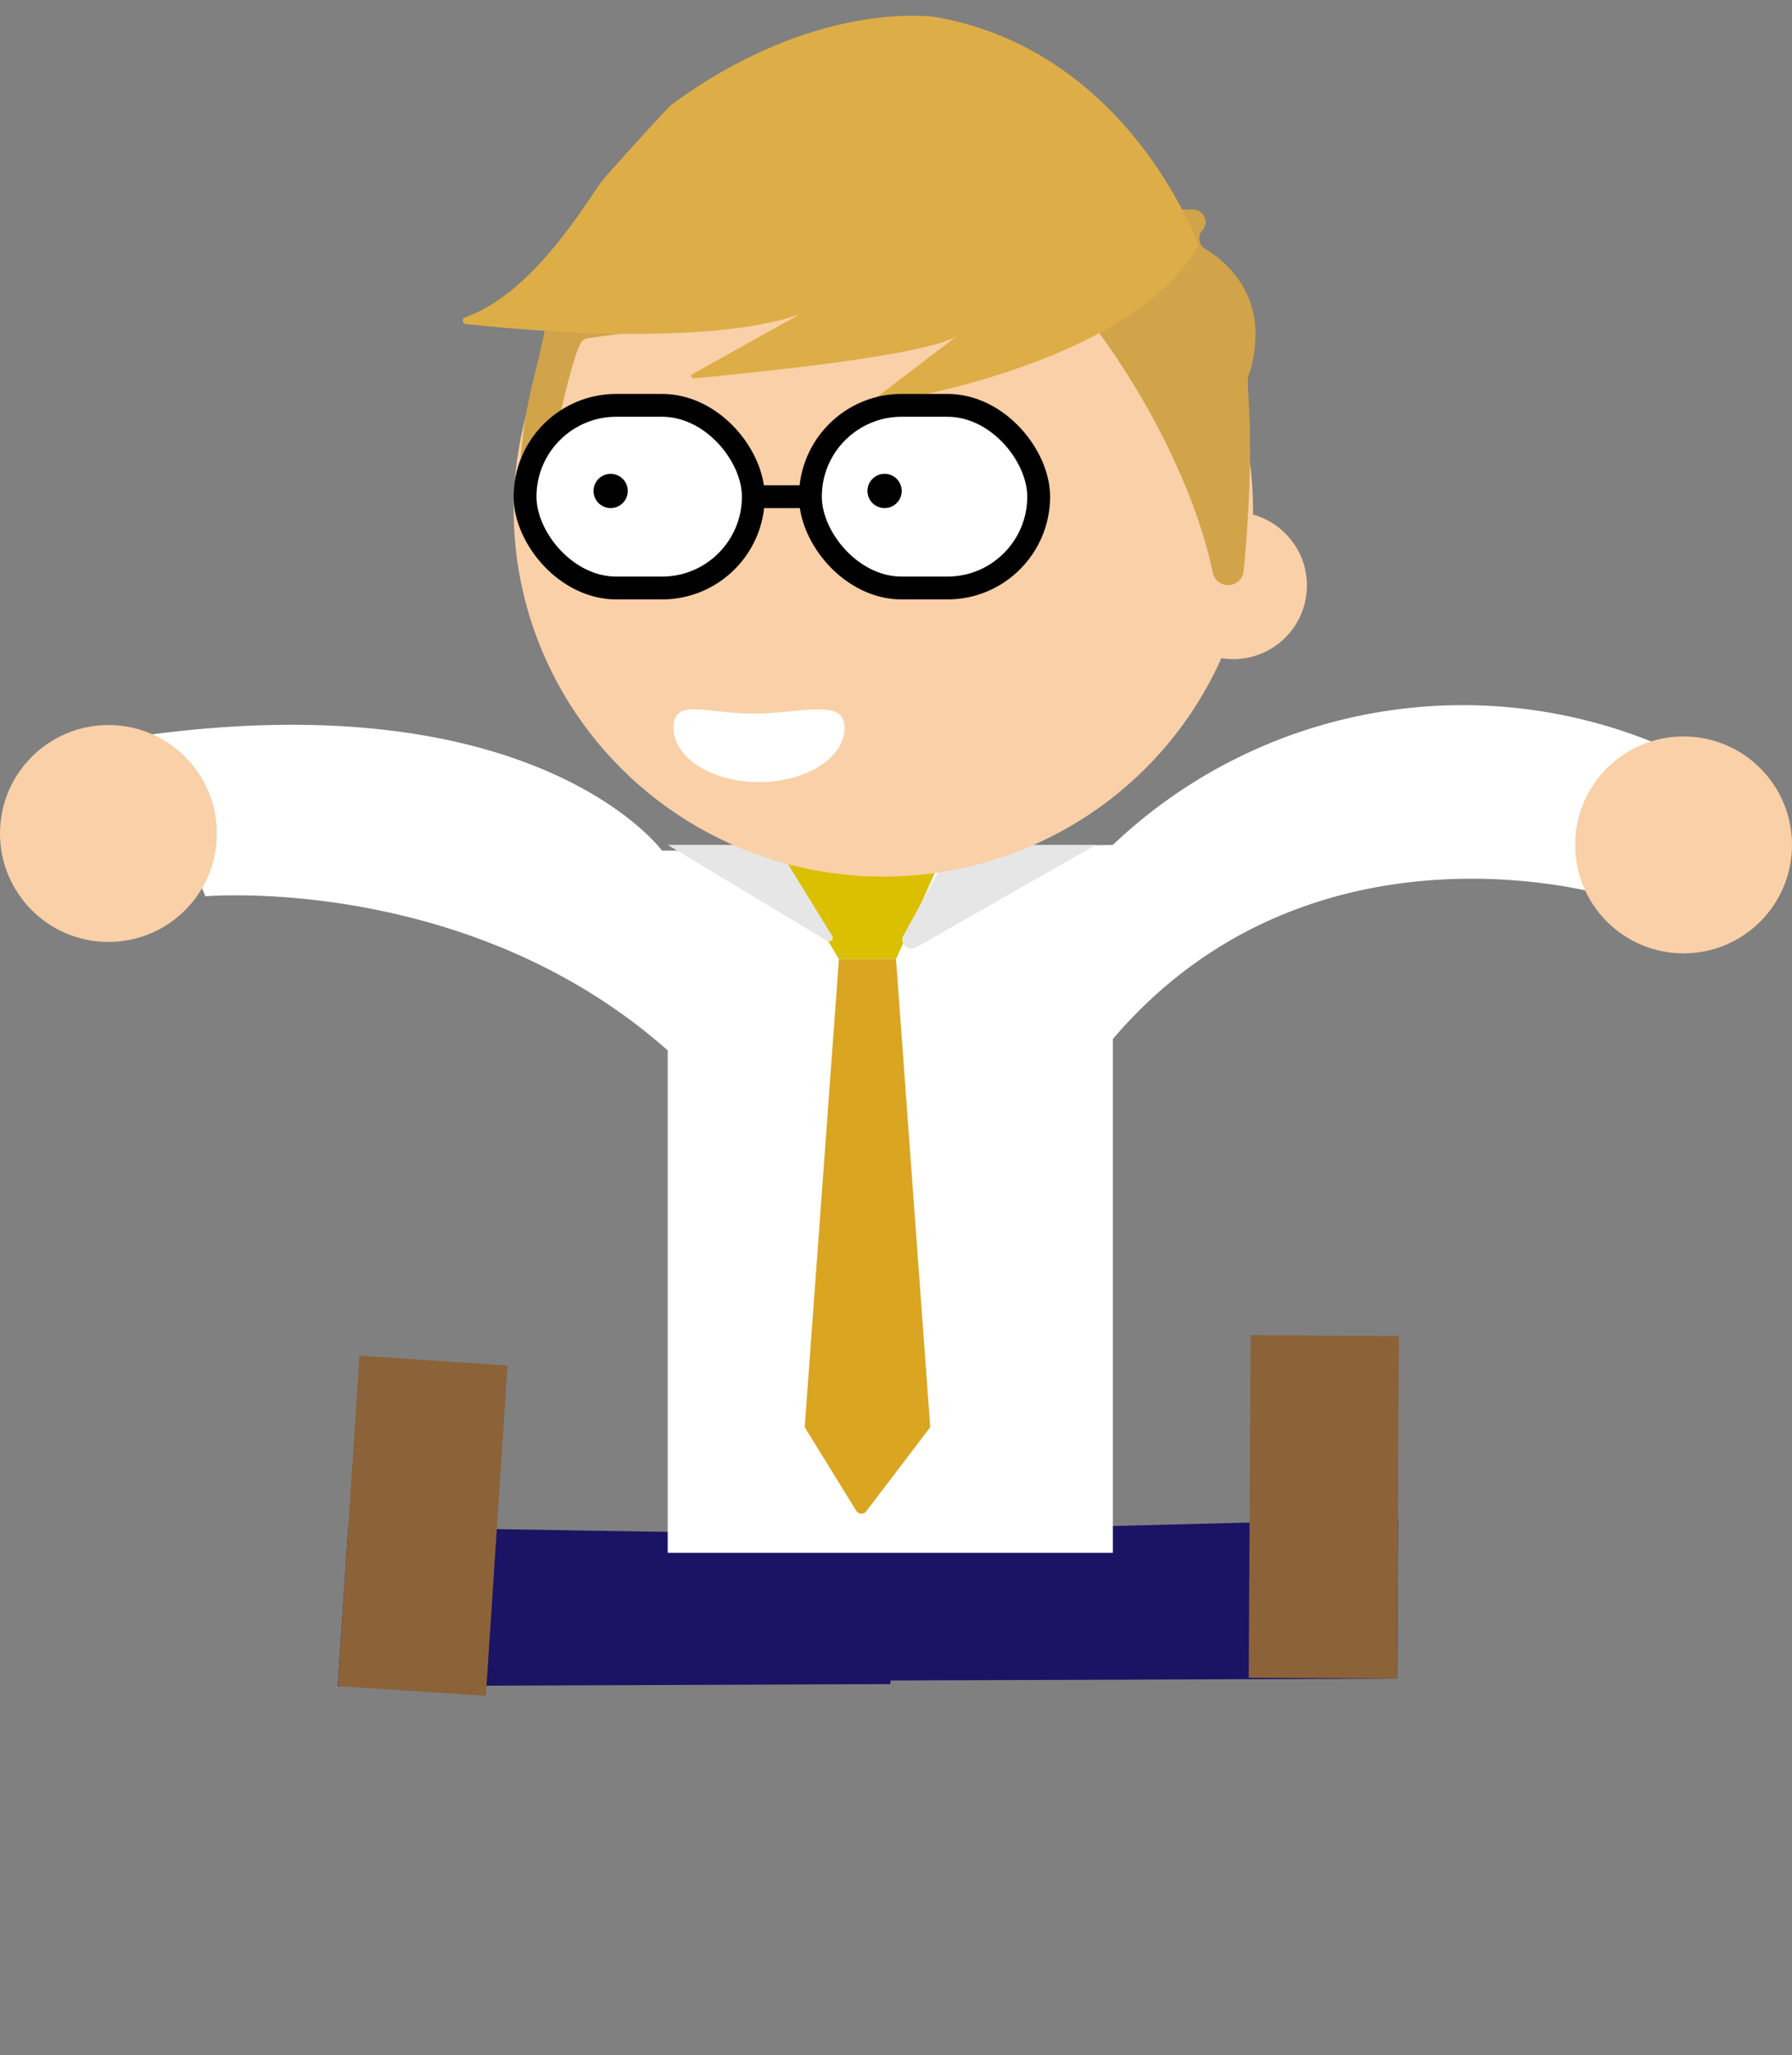 <svg xmlns="http://www.w3.org/2000/svg" viewBox="0 0 157 180">
  <rect x="0" y="0" width="157" height="180" fill="#808080" stroke="none"/>
  <title>Nate_Sprites</title>
  <g id="Layer_2" data-name="Layer 2">
    <g>
      <polygon points="122.41 147.02 122.49 133.02 77.05 134.17 76.44 147.19 122.41 147.02" style="fill: #1b1464"/>
      <rect x="101" y="125.49" width="30" height="13" transform="translate(248.62 16.72) rotate(90.32)" style="fill: #8c6239"/>
      <polygon points="30.51 133.72 29.59 147.69 78 147.5 79 134.5 30.51 133.72" style="fill: #1b1464"/>
      <rect x="22.53" y="127.15" width="29" height="13" transform="translate(-98.76 161.82) rotate(-86.24)" style="fill: #8c6239"/>
    </g>
    <g>
      <path d="M58.5,92v44h39V91h0C115,70.5,141,78.5,141,78.5l5-13A44.49,44.49,0,0,0,97.5,74h0L66,74.5H58s-11-15-46-10l6,14s23-2,40.5,13.5" style="fill: #fff"/>
      <circle cx="147.5" cy="74" r="9.5" style="fill: #f9d0a7"/>
      <circle cx="9.5" cy="73" r="9.5" style="fill: #f9d0a7"/>
    </g>
    <g>
      <polygon points="83.01 74 78.5 84 73.5 84 67.5 74 83.01 74" style="fill: #DAC000"/>
      <path d="M78.5,84l3,41-5.59,7.34a.53.53,0,0,1-.88,0L70.5,125l3-41Z" style="fill: #DAA520"/>
      <path d="M83.5,74l-4.42,8.07a.8.8,0,0,0,1.17.91L96,74Z" style="fill: #e6e6e6"/>
      <path d="M72.93,82,68,74H58.5l14,8.42A.32.32,0,0,0,72.93,82Z" style="fill: #e6e6e6"/>
    </g>
    <g>
      <ellipse cx="77.39" cy="44.64" rx="32.39" ry="32.14" style="fill: #f9d0a7"/>
      <circle cx="108.05" cy="51.28" r="6.45" style="fill: #f9d0a7"/>
      <path d="M59,63.73c0,2.63,3.36,4.77,7.5,4.77S74,66.36,74,63.73s-3.86-1.23-8-1.23S59,61.09,59,63.73Z" style="fill: #fff"/>
    </g>
    <g>
      <path d="M45.64,39.81C46.14,34.34,47,33,47.9,28a1.09,1.09,0,0,1,.58-.78L71.24,15.65a1,1,0,0,1,.63-.11l22.37,2.81h10.3a1.09,1.09,0,0,1,.81,1.81h0a1.08,1.08,0,0,0,.24,1.64c2,1.21,5.73,4.39,3.93,10.72a1.17,1.17,0,0,1-.09.24c-.44.8.73,4.45-.47,17.23a1.37,1.37,0,0,1-2.71.15C104.14,40,96.61,28.4,92.18,24.42a1.06,1.06,0,0,0-.92-.23L51.51,29.62a1.08,1.08,0,0,0-.51.26c-.54.51-1.72,5.17-2.76,10.3A1.31,1.31,0,0,1,45.64,39.81Z" style="fill: #d1a44a"/>
      <path d="M76.41,35.32C79,35.15,99.32,31.58,105,21.5c0,0-6-17-23-20,0,0-10.46-1.7-23.2,7.7-.37.28-5.86,6.35-6.12,6.73-1.92,2.73-6.2,9.82-11.94,11.87a.3.3,0,0,0,.06.58c5,.54,21,2,29.24-.84l-9.36,5.22a.2.2,0,0,0,.1.38c4.14-.39,20.88-2,23.17-3.79l-7.6,5.79A.1.1,0,0,0,76.41,35.32Z" style="fill: #ddae47"/>
    </g>
    <g>
      <g>
        <rect x="46" y="35.5" width="20" height="16" rx="8" transform="translate(112 87) rotate(-180)" style="fill: #fff;stroke: #000;stroke-miterlimit: 10;stroke-width: 2px"/>
        <rect x="71" y="35.5" width="20" height="16" rx="8" transform="translate(162 87) rotate(-180)" style="fill: #fff;stroke: #000;stroke-miterlimit: 10;stroke-width: 2px"/>
        <line x1="71" y1="43.5" x2="66" y2="43.5" style="fill: none;stroke: #000;stroke-miterlimit: 10;stroke-width: 2px"/>
      </g>
      <circle cx="77.5" cy="43" r="1.5"/>
      <circle cx="53.5" cy="43" r="1.5"/>
    </g>
  </g>
</svg>
